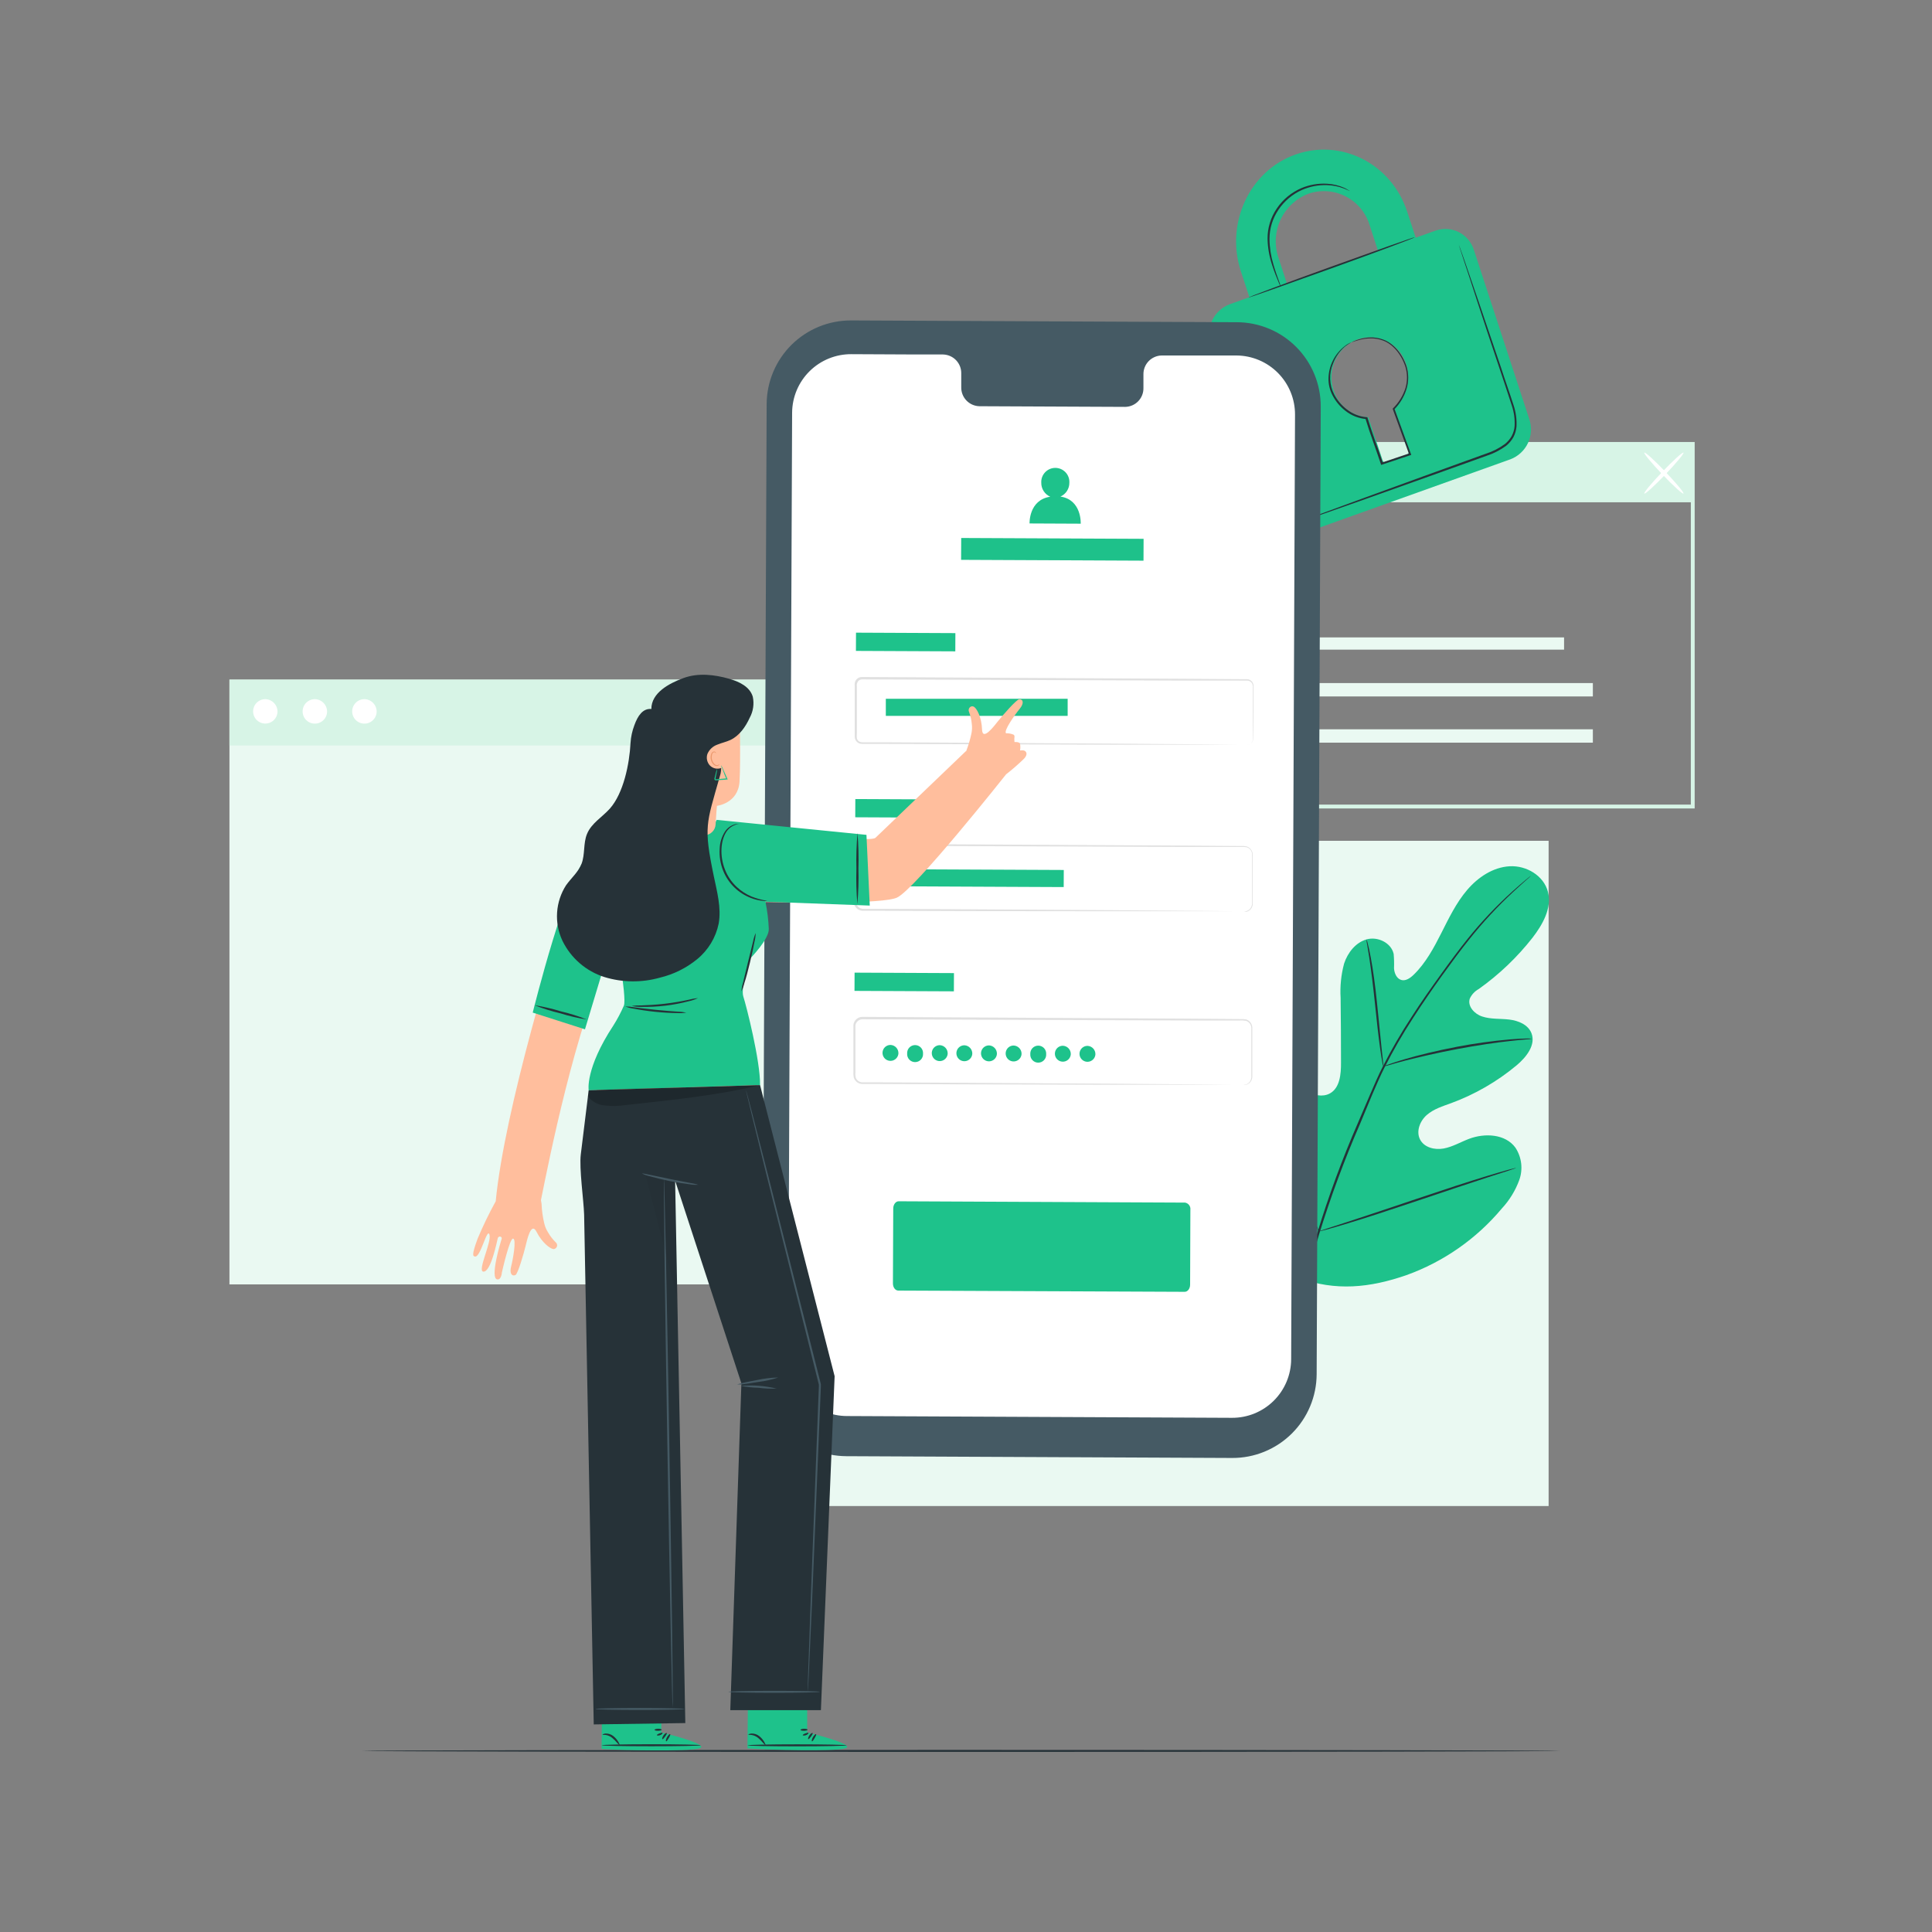 <svg width="379" height="379" viewBox="0 0 379 379" fill="none" xmlns="http://www.w3.org/2000/svg">
<rect x="0" y="0" width="379" height="379" fill="#808080" stroke="none"/>
<path d="M332.444 158.596H208.238V86.707H332.444V158.596ZM208.996 157.838H331.686V87.466H208.996V157.838Z" fill="#D7F4E6"/>
<path d="M306.823 125.04H224.861V127.442H306.823V125.04Z" fill="#EAF9F2"/>
<path d="M312.47 133.999H224.861V136.622H312.47V133.999Z" fill="#EAF9F2"/>
<path d="M312.47 143.065H224.861V145.688H312.47V143.065Z" fill="#EAF9F2"/>
<path d="M253.505 112.025H224.861V118.263H253.505V112.025Z" fill="#EAF9F2"/>
<path d="M332.065 87.086H208.617V98.532H332.065V87.086Z" fill="#D7F4E6"/>
<path d="M322.567 96.819C322.408 96.668 324 94.75 326.122 92.537C328.244 90.323 330.086 88.648 330.245 88.792C330.405 88.936 328.813 90.861 326.69 93.082C324.568 95.303 322.726 96.971 322.567 96.819Z" fill="white"/>
<path d="M330.245 96.819C330.086 96.971 328.244 95.303 326.122 93.082C324 90.861 322.408 88.944 322.567 88.792C322.726 88.64 324.568 90.308 326.69 92.537C328.813 94.765 330.405 96.668 330.245 96.819Z" fill="white"/>
<path d="M303.791 164.941H158.028V295.438H303.791V164.941Z" fill="#EAF9F2"/>
<path d="M159.195 133.324H45.01V251.959H159.195V133.324Z" fill="#EAF9F2"/>
<path d="M159.195 133.324H45.01V146.248H159.195V133.324Z" fill="#D7F4E6"/>
<path d="M54.44 139.654C54.419 140.122 54.261 140.575 53.985 140.954C53.71 141.334 53.329 141.624 52.89 141.79C52.451 141.955 51.973 141.987 51.515 141.883C51.058 141.779 50.641 141.543 50.317 141.204C49.992 140.865 49.774 140.439 49.69 139.977C49.606 139.516 49.659 139.04 49.843 138.608C50.027 138.177 50.334 137.809 50.725 137.55C51.117 137.291 51.575 137.153 52.044 137.152C52.693 137.168 53.309 137.44 53.758 137.909C54.207 138.378 54.452 139.005 54.44 139.654Z" fill="white"/>
<path d="M64.165 139.654C64.145 140.125 63.988 140.579 63.712 140.962C63.436 141.344 63.054 141.636 62.614 141.803C62.173 141.97 61.693 142.003 61.233 141.899C60.773 141.794 60.354 141.557 60.029 141.217C59.703 140.877 59.484 140.448 59.4 139.984C59.316 139.521 59.37 139.042 59.555 138.609C59.741 138.176 60.05 137.807 60.443 137.548C60.837 137.289 61.298 137.151 61.77 137.152C62.418 137.168 63.034 137.44 63.483 137.909C63.932 138.378 64.177 139.005 64.165 139.654Z" fill="white"/>
<path d="M73.89 139.654C73.871 140.125 73.713 140.579 73.437 140.962C73.162 141.344 72.779 141.636 72.338 141.803C71.898 141.97 71.418 142.003 70.958 141.899C70.498 141.794 70.079 141.557 69.754 141.217C69.428 140.877 69.209 140.448 69.125 139.984C69.041 139.521 69.095 139.042 69.28 138.609C69.466 138.176 69.775 137.807 70.168 137.548C70.562 137.289 71.023 137.151 71.495 137.152C72.143 137.168 72.759 137.44 73.208 137.909C73.657 138.378 73.902 139.005 73.89 139.654Z" fill="white"/>
<path d="M306.111 343.472C306.111 343.579 253.475 343.67 188.568 343.67C123.66 343.67 71.002 343.579 71.002 343.472C71.002 343.366 123.63 343.275 188.568 343.275C253.506 343.275 306.111 343.374 306.111 343.472Z" fill="#263238"/>
<path d="M254.825 250.678C243.113 242.499 240.46 227.317 240.923 213.665C240.999 211.391 240.748 208.981 241.832 206.987C242.916 204.994 245.448 203.622 247.487 204.577C249.177 205.373 249.913 207.343 250.86 208.973C252.124 211.144 253.977 212.912 256.204 214.074C257.652 214.832 259.448 215.287 260.881 214.499C262.852 213.415 263.079 210.709 263.064 208.435C263.064 204.205 263.039 199.981 262.988 195.761C262.852 193.495 263.082 191.223 263.67 189.03C264.375 186.877 265.944 184.884 268.09 184.277C270.235 183.671 272.91 184.922 273.396 187.135C273.479 188.073 273.502 189.014 273.464 189.955C273.524 190.902 273.964 191.941 274.851 192.229C275.738 192.517 276.663 191.857 277.345 191.19C279.679 188.916 281.271 185.953 282.749 183.027C284.227 180.101 285.675 177.092 287.798 174.598C289.92 172.104 292.853 170.126 296.136 169.936C299.418 169.747 302.836 171.763 303.655 174.947C304.474 178.13 302.616 181.382 300.623 183.967C297.615 187.803 294.069 191.186 290.094 194.01C289.318 194.434 288.699 195.095 288.328 195.898C287.835 197.414 289.268 198.93 290.761 199.407C292.452 199.968 294.286 199.794 296.067 200.006C297.849 200.218 299.744 200.991 300.418 202.659C301.343 204.978 299.403 207.404 297.5 208.996C293.68 212.179 289.342 214.684 284.675 216.402C283.007 217.008 281.256 217.546 279.907 218.713C278.557 219.881 277.754 221.92 278.565 223.519C279.376 225.119 281.461 225.626 283.212 225.3C284.963 224.975 286.517 224.035 288.184 223.405C291.299 222.231 295.317 222.443 297.28 225.134C297.888 226.061 298.273 227.116 298.405 228.217C298.536 229.318 298.411 230.434 298.038 231.478C297.279 233.556 296.112 235.461 294.604 237.08C289.64 243.011 283.189 247.518 275.912 250.14C268.688 252.642 261.995 253.324 254.817 250.693" fill="#1EC28B"/>
<path d="M300.32 171.808C300.32 171.808 300.252 171.884 300.1 172.021L299.425 172.619C298.834 173.15 297.962 173.923 296.863 174.946C293.747 177.84 290.853 180.964 288.207 184.293C286.517 186.392 284.766 188.772 282.901 191.357C281.036 193.942 279.111 196.731 277.201 199.695C275.164 202.821 273.299 206.054 271.614 209.382C270.735 211.118 269.962 212.93 269.166 214.779L266.816 220.426C263.719 227.54 261.021 234.82 258.736 242.234C256.895 248.3 255.626 254.525 254.946 260.828C254.505 265.081 254.434 269.365 254.734 273.63C254.855 275.146 254.969 276.306 255.075 277.095C255.12 277.474 255.151 277.777 255.181 277.997V278.307C255.148 278.209 255.125 278.107 255.113 278.004C255.075 277.784 255.029 277.489 254.969 277.11C254.832 276.352 254.688 275.154 254.552 273.638C254.186 269.365 254.211 265.066 254.627 260.798C255.266 254.468 256.507 248.214 258.334 242.12C260.6 234.686 263.29 227.387 266.392 220.26L268.802 214.635C269.598 212.793 270.379 210.967 271.266 209.223C272.962 205.885 274.843 202.644 276.898 199.513C278.838 196.481 280.794 193.737 282.636 191.175C284.478 188.613 286.259 186.218 287.942 184.126C290.615 180.806 293.548 177.704 296.712 174.848C297.833 173.84 298.728 173.082 299.334 172.574L300.039 172.005C300.126 171.93 300.22 171.864 300.32 171.808Z" fill="#263238"/>
<path d="M271.364 209.208C271.257 208.896 271.184 208.573 271.144 208.246C271.023 207.616 270.887 206.73 270.727 205.577C270.402 203.303 270.068 200.188 269.712 196.739C269.356 193.29 268.954 190.167 268.62 187.916C268.446 186.794 268.294 185.892 268.188 185.263C268.105 184.941 268.062 184.61 268.059 184.278C268.19 184.581 268.284 184.899 268.34 185.225C268.507 185.847 268.696 186.741 268.908 187.871C269.34 190.145 269.765 193.237 270.121 196.694C270.477 200.15 270.781 203.182 271.016 205.539C271.129 206.601 271.228 207.503 271.304 208.223C271.362 208.548 271.383 208.878 271.364 209.208Z" fill="#263238"/>
<path d="M300.532 203.766C300.163 203.846 299.787 203.892 299.41 203.902C298.652 203.97 297.576 204.061 296.242 204.213C293.573 204.501 289.905 205.032 285.88 205.79C281.855 206.548 278.239 207.404 275.639 208.064C274.343 208.397 273.297 208.7 272.607 208.905C272.239 209.036 271.858 209.127 271.47 209.178C271.821 209.002 272.186 208.857 272.562 208.746C273.274 208.496 274.305 208.147 275.594 207.775C278.178 207.017 281.794 206.115 285.834 205.342C289.257 204.688 292.71 204.207 296.181 203.902C297.523 203.788 298.607 203.743 299.365 203.728C299.754 203.701 300.145 203.714 300.532 203.766Z" fill="#263238"/>
<path d="M258.705 241.59C258.625 241.48 258.558 241.36 258.508 241.234L258.008 240.18C257.576 239.263 256.992 237.906 256.295 236.246C254.885 232.911 253.089 228.241 251.178 223.057C249.268 217.872 247.51 213.203 246.176 209.83C245.524 208.192 244.986 206.851 244.584 205.85L244.159 204.766C244.101 204.641 244.06 204.509 244.038 204.372C244.119 204.482 244.185 204.602 244.235 204.728L244.735 205.782C245.16 206.699 245.751 208.056 246.449 209.716C247.858 213.051 249.655 217.72 251.565 222.905C253.475 228.09 255.234 232.759 256.568 236.132C257.22 237.77 257.758 239.111 258.152 240.112C258.326 240.544 258.47 240.87 258.584 241.196C258.643 241.321 258.684 241.453 258.705 241.59Z" fill="#263238"/>
<path d="M297.424 229.105C297.303 229.175 297.173 229.229 297.038 229.265L295.916 229.644L291.77 230.985C288.268 232.122 283.432 233.744 278.126 235.533C272.82 237.322 267.961 238.914 264.436 239.975C262.677 240.513 261.245 240.923 260.252 241.196L259.107 241.491C258.974 241.533 258.837 241.561 258.698 241.575C258.819 241.505 258.949 241.451 259.085 241.415L260.206 241.036L264.353 239.695C267.855 238.558 272.691 236.936 277.997 235.147C283.303 233.358 288.154 231.766 291.679 230.705C293.445 230.167 294.87 229.757 295.87 229.484L297.015 229.189C297.148 229.147 297.285 229.119 297.424 229.105Z" fill="#263238"/>
<path d="M281.627 45.237L277.724 46.632L276.048 41.531C272.971 32.124 263.162 27.129 254.15 30.305C245.137 33.481 240.339 43.797 243.417 53.204L245.092 58.305L241.173 59.708C239.679 60.287 238.465 61.42 237.785 62.872C237.104 64.323 237.009 65.981 237.519 67.5L248.381 100.693C248.607 101.445 248.981 102.144 249.482 102.749C249.983 103.353 250.601 103.851 251.298 104.212C251.995 104.574 252.758 104.791 253.541 104.852C254.324 104.913 255.111 104.816 255.855 104.566L296.31 90.096C297.824 89.517 299.055 88.374 299.743 86.907C300.432 85.439 300.524 83.762 300.001 82.228L289.132 49.035C288.9 48.285 288.52 47.589 288.014 46.989C287.508 46.389 286.886 45.897 286.186 45.543C285.485 45.188 284.721 44.979 283.938 44.926C283.154 44.874 282.369 44.98 281.627 45.237ZM250.792 50.543C249.962 48.097 250.111 45.425 251.208 43.087C252.304 40.748 254.263 38.925 256.674 37.998C257.865 37.591 259.125 37.428 260.38 37.518C261.635 37.609 262.859 37.951 263.979 38.525C265.099 39.098 266.091 39.892 266.898 40.858C267.705 41.823 268.308 42.942 268.673 44.146L270.341 49.247L252.46 55.645L250.792 50.543ZM273.532 79.999L276.306 88.474C276.357 88.644 276.341 88.827 276.26 88.985C276.18 89.143 276.042 89.264 275.874 89.323L271.986 90.71C271.831 90.753 271.665 90.734 271.524 90.658C271.383 90.582 271.277 90.454 271.228 90.3L268.431 81.864C266.888 81.78 265.409 81.227 264.189 80.278C262.97 79.33 262.07 78.032 261.609 76.558C260.949 74.609 261.07 72.481 261.944 70.619C262.819 68.756 264.38 67.305 266.301 66.568C267.249 66.243 268.253 66.114 269.252 66.186C270.252 66.258 271.227 66.531 272.119 66.988C273.011 67.445 273.802 68.077 274.444 68.846C275.087 69.615 275.568 70.505 275.859 71.464C276.347 72.962 276.387 74.569 275.975 76.089C275.563 77.609 274.717 78.976 273.539 80.022L273.532 79.999Z" fill="#1EC28B"/>
<path d="M277.549 46.541C277.549 46.647 270.31 49.369 261.305 52.605C252.3 55.842 244.955 58.442 244.917 58.366C244.879 58.29 252.156 55.546 261.169 52.302C270.182 49.058 277.511 46.443 277.549 46.541Z" fill="#263238"/>
<path d="M286.145 47.936C286.178 48.002 286.206 48.07 286.228 48.141C286.289 48.292 286.357 48.489 286.448 48.732C286.645 49.285 286.918 50.051 287.259 51.006L290.17 59.48C291.383 63.073 292.831 67.333 294.438 72.063C295.196 74.436 296.09 76.907 296.924 79.507C297.37 80.847 297.563 82.258 297.492 83.668C297.428 84.402 297.219 85.115 296.878 85.768C296.514 86.418 296.028 86.992 295.446 87.458C294.275 88.313 292.975 88.976 291.595 89.421L287.691 90.824L280.301 93.469L267.786 97.926L259.335 100.897L257.061 101.655L256.454 101.853C256.389 101.881 256.32 101.899 256.25 101.906C256.25 101.906 256.31 101.906 256.439 101.815L257.03 101.58L259.304 100.723L267.71 97.63L280.202 93.082L287.578 90.414L291.481 89.004C292.822 88.577 294.084 87.934 295.218 87.102C295.76 86.669 296.213 86.137 296.552 85.533C296.873 84.929 297.067 84.266 297.121 83.585C297.191 82.226 297.006 80.866 296.575 79.575C295.756 76.998 294.892 74.504 294.112 72.131C292.535 67.394 291.08 63.119 289.927 59.526C288.775 55.933 287.805 53.045 287.138 51.014C286.82 50.02 286.577 49.247 286.38 48.687L286.198 48.08C286.175 48.034 286.157 47.986 286.145 47.936Z" fill="#263238"/>
<path d="M264.8 37.483C264.8 37.483 264.398 37.286 263.655 36.983C262.596 36.576 261.476 36.351 260.343 36.316C258.662 36.258 256.99 36.574 255.446 37.241C253.569 38.071 251.963 39.413 250.815 41.114C249.658 42.81 249.037 44.814 249.033 46.867C249.049 48.55 249.304 50.221 249.791 51.832C250.185 53.212 250.595 54.311 250.868 55.076C251.029 55.465 251.16 55.866 251.262 56.274C251.046 55.91 250.866 55.527 250.724 55.13C250.413 54.371 249.966 53.295 249.526 51.908C248.986 50.28 248.693 48.581 248.654 46.867C248.634 44.737 249.269 42.652 250.473 40.894C251.662 39.131 253.333 37.747 255.287 36.907C256.879 36.237 258.603 35.941 260.327 36.043C261.486 36.102 262.624 36.372 263.685 36.839C263.969 36.97 264.243 37.122 264.504 37.294C264.612 37.341 264.712 37.405 264.8 37.483Z" fill="#263238"/>
<path d="M265.148 67.144C265.269 67.07 265.396 67.007 265.527 66.954C265.907 66.783 266.3 66.643 266.702 66.537C267.341 66.349 268 66.237 268.666 66.204C269.571 66.155 270.476 66.292 271.326 66.605C273.267 67.288 275.048 69.266 275.927 71.911C276.349 73.331 276.349 74.843 275.927 76.262C275.46 77.803 274.622 79.206 273.486 80.348L273.532 80.143C274.54 82.91 275.639 85.912 276.776 89.042L276.844 89.232L276.655 89.3L274.919 89.876L271.129 91.142L270.94 91.203L270.879 91.013C269.84 87.875 268.703 84.949 267.847 82.076L268.014 82.205C266.532 82.082 265.119 81.526 263.951 80.606C262.894 79.792 262.027 78.757 261.411 77.574C260.856 76.524 260.579 75.35 260.608 74.163C260.643 72.95 260.946 71.759 261.495 70.677C262.044 69.594 262.826 68.647 263.784 67.902C264.178 67.581 264.621 67.326 265.095 67.144C264.667 67.398 264.252 67.673 263.852 67.97C262.8 68.86 261.993 70.006 261.51 71.297C261.095 72.271 260.901 73.325 260.942 74.382C260.983 75.44 261.257 76.475 261.745 77.415C262.351 78.553 263.196 79.546 264.224 80.325C265.338 81.2 266.685 81.727 268.097 81.841H268.226L268.264 81.955C269.098 84.775 270.242 87.723 271.296 90.877L271.046 90.755L274.836 89.489L276.564 88.906L276.443 89.163C275.313 86.033 274.222 83.024 273.221 80.257V80.143L273.312 80.052C274.414 78.958 275.236 77.613 275.707 76.133C276.109 74.775 276.109 73.33 275.707 71.972C274.881 69.425 273.176 67.492 271.326 66.81C270.507 66.494 269.633 66.347 268.757 66.378C268.102 66.393 267.451 66.482 266.816 66.643C265.687 66.924 265.156 67.181 265.148 67.144Z" fill="#263238"/>
<path d="M241.719 286.009L166.002 285.66C161.629 285.636 157.445 283.877 154.368 280.771C151.291 277.664 149.573 273.463 149.591 269.09L150.395 79.279C150.404 77.113 150.839 74.97 151.677 72.972C152.515 70.974 153.738 69.161 155.277 67.636C156.816 66.111 158.64 64.905 160.646 64.085C162.651 63.266 164.798 62.85 166.965 62.861L242.674 63.21C247.046 63.232 251.231 64.988 254.31 68.094C257.388 71.199 259.108 75.399 259.092 79.772L258.288 269.575C258.279 271.742 257.844 273.886 257.006 275.885C256.169 277.884 254.946 279.698 253.407 281.224C251.868 282.75 250.044 283.958 248.039 284.779C246.033 285.6 243.886 286.018 241.719 286.009Z" fill="#455A64"/>
<path d="M242.56 69.736H227.885C227.406 69.745 226.934 69.848 226.495 70.04C226.056 70.231 225.659 70.507 225.327 70.852C224.995 71.197 224.733 71.604 224.559 72.05C224.384 72.496 224.298 72.972 224.307 73.45V76.111C224.316 76.589 224.231 77.065 224.056 77.51C223.881 77.956 223.62 78.362 223.287 78.707C222.955 79.051 222.558 79.326 222.119 79.517C221.68 79.707 221.208 79.81 220.73 79.818L192.123 79.689C191.155 79.663 190.237 79.254 189.57 78.552C188.904 77.85 188.543 76.912 188.568 75.944V73.284C188.592 72.317 188.232 71.38 187.568 70.678C186.903 69.977 185.987 69.567 185.02 69.539H179.858L167.01 69.478C163.954 69.46 161.015 70.654 158.838 72.798C156.66 74.941 155.42 77.861 155.39 80.917L154.632 266.187C154.625 267.703 154.917 269.206 155.49 270.609C156.064 272.012 156.909 273.289 157.976 274.366C159.043 275.443 160.311 276.299 161.709 276.885C163.107 277.472 164.607 277.778 166.123 277.784L241.681 278.133C243.198 278.14 244.701 277.848 246.105 277.274C247.51 276.7 248.787 275.855 249.865 274.787C250.942 273.719 251.799 272.45 252.386 271.051C252.973 269.652 253.279 268.151 253.286 266.634L254.044 81.364C254.062 78.299 252.862 75.353 250.709 73.173C248.556 70.992 245.624 69.756 242.56 69.736Z" fill="white"/>
<path d="M232.395 253.415L176.212 253.172C175.628 253.172 175.159 252.535 175.166 251.762L175.227 237.065C175.227 236.307 175.704 235.655 176.288 235.655L232.471 235.913C232.794 235.968 233.084 236.147 233.279 236.411C233.473 236.675 233.559 237.004 233.517 237.33L233.464 252.012C233.464 252.793 232.979 253.422 232.395 253.415Z" fill="#1EC28B"/>
<path d="M187.418 124.199L167.923 124.11L167.907 127.688L187.402 127.776L187.418 124.199Z" fill="#1EC28B"/>
<path d="M244.569 146.165C244.722 146.15 244.872 146.114 245.016 146.059C245.226 145.977 245.408 145.837 245.542 145.656C245.676 145.475 245.757 145.26 245.774 145.036C245.774 143.831 245.774 142.072 245.774 139.813C245.774 138.684 245.774 137.418 245.774 136.023C245.774 135.682 245.774 135.326 245.774 134.969C245.823 134.624 245.748 134.272 245.562 133.977C245.457 133.835 245.322 133.719 245.165 133.639C245.008 133.559 244.835 133.516 244.66 133.514H243.477H232.524L169.125 133.279C168.963 133.276 168.802 133.313 168.657 133.385C168.512 133.458 168.386 133.565 168.291 133.696C168.108 133.993 168.038 134.345 168.094 134.689C168.094 135.447 168.094 136.205 168.094 136.963C168.094 138.479 168.094 139.995 168.094 141.511C168.094 142.269 168.094 143.027 168.094 143.785C168.063 144.138 168.063 144.493 168.094 144.846C168.134 144.998 168.208 145.138 168.31 145.256C168.413 145.374 168.541 145.468 168.685 145.528C168.835 145.588 168.995 145.616 169.155 145.612H173.013L189.849 145.703L218.349 145.877L237.565 146.029L242.787 146.089H244.144C244.455 146.089 244.607 146.089 244.607 146.089H244.144H242.787H237.565H218.349L189.849 145.998L173.013 145.93H169.155C168.943 145.939 168.731 145.903 168.534 145.824C168.334 145.739 168.157 145.609 168.015 145.445C167.873 145.281 167.77 145.086 167.715 144.877C167.671 144.678 167.656 144.473 167.67 144.27V143.709C167.67 142.951 167.67 142.193 167.67 141.435C167.67 139.919 167.67 138.403 167.67 136.887C167.67 136.129 167.67 135.371 167.67 134.613C167.655 134.411 167.655 134.209 167.67 134.007C167.698 133.784 167.784 133.572 167.92 133.393C168.05 133.21 168.224 133.061 168.424 132.96C168.625 132.858 168.847 132.806 169.072 132.809L232.471 133.158L243.424 133.234H244.607C244.815 133.234 245.02 133.284 245.205 133.381C245.39 133.477 245.548 133.616 245.668 133.787C245.881 134.117 245.968 134.513 245.91 134.901C245.91 135.258 245.91 135.614 245.91 135.955C245.91 137.334 245.91 138.6 245.91 139.745C245.91 142.019 245.857 143.762 245.842 144.975C245.824 145.208 245.739 145.431 245.598 145.618C245.457 145.805 245.265 145.947 245.046 146.029C244.903 146.118 244.737 146.165 244.569 146.165Z" fill="#E0E0E0"/>
<path d="M209.435 137.084H173.779V140.427H209.435V137.084Z" fill="#1EC28B"/>
<path opacity="0.2" d="M209.435 137.084H173.779V140.427H209.435V137.084Z" fill="#1EC28B"/>
<path d="M187.286 156.837L167.79 156.749L167.774 160.326L187.269 160.415L187.286 156.837Z" fill="#1EC28B"/>
<path d="M244.076 178.805C244.229 178.786 244.381 178.758 244.531 178.721C244.742 178.654 244.937 178.542 245.102 178.393C245.267 178.244 245.398 178.061 245.486 177.857C245.605 177.551 245.652 177.222 245.622 176.895C245.622 176.531 245.622 176.137 245.622 175.697C245.622 174.818 245.622 173.817 245.622 172.665V167.852C245.658 167.503 245.581 167.152 245.402 166.851C245.215 166.542 244.921 166.313 244.576 166.207C244.199 166.139 243.814 166.119 243.432 166.146H232.524L169.345 165.911C169.005 165.912 168.677 166.036 168.422 166.261C168.167 166.485 168.002 166.795 167.957 167.132C167.957 167.852 167.957 168.648 167.957 169.406C167.957 170.922 167.957 172.438 167.957 173.954C167.957 174.712 167.957 175.47 167.957 176.228C167.929 176.582 167.945 176.938 168.003 177.289C168.098 177.596 168.292 177.863 168.556 178.047C168.836 178.224 169.165 178.309 169.496 178.289H170.55H172.74L189.515 178.373L217.917 178.547L237.064 178.699L242.272 178.759H243.629H244.083H243.629H242.272H237.064H217.917L189.5 178.729L172.725 178.668H169.428C169.018 178.693 168.611 178.584 168.268 178.358C167.923 178.119 167.672 177.768 167.556 177.365C167.488 176.979 167.467 176.587 167.495 176.197C167.495 175.439 167.495 174.681 167.495 173.923C167.495 172.407 167.495 170.891 167.495 169.375C167.495 168.617 167.495 167.859 167.495 167.101C167.55 166.668 167.762 166.269 168.09 165.981C168.418 165.692 168.839 165.532 169.276 165.532L232.456 165.881L243.363 165.964C243.77 165.939 244.177 165.967 244.576 166.048C244.97 166.176 245.302 166.446 245.508 166.806C245.705 167.14 245.789 167.527 245.751 167.912C245.751 168.269 245.751 168.617 245.751 168.966C245.751 170.338 245.751 171.596 245.751 172.756C245.751 173.916 245.751 174.894 245.751 175.788C245.751 176.22 245.751 176.622 245.751 176.993C245.779 177.332 245.724 177.673 245.592 177.986C245.493 178.195 245.351 178.381 245.175 178.53C244.998 178.679 244.791 178.788 244.569 178.85C244.403 178.864 244.236 178.849 244.076 178.805Z" fill="#E0E0E0"/>
<path d="M187.139 190.893L167.643 190.804L167.627 194.382L187.122 194.471L187.139 190.893Z" fill="#1EC28B"/>
<path d="M243.924 212.846C244.078 212.828 244.23 212.801 244.379 212.763C244.59 212.696 244.784 212.585 244.949 212.437C245.113 212.29 245.245 212.109 245.334 211.907C245.453 211.6 245.5 211.271 245.471 210.944C245.471 210.572 245.471 210.186 245.471 209.739C245.471 208.867 245.471 207.859 245.471 206.707V201.893C245.507 201.545 245.43 201.194 245.251 200.893C245.059 200.59 244.767 200.364 244.425 200.256C244.047 200.186 243.663 200.163 243.28 200.188H232.372L169.193 199.953C168.853 199.954 168.525 200.078 168.27 200.302C168.015 200.527 167.85 200.836 167.806 201.173C167.806 201.931 167.806 202.689 167.806 203.447C167.806 204.963 167.806 206.479 167.806 207.995C167.806 208.753 167.806 209.511 167.806 210.269C167.778 210.621 167.793 210.975 167.852 211.323C167.942 211.632 168.138 211.9 168.405 212.081C168.683 212.263 169.013 212.348 169.345 212.323H172.642L189.417 212.414L217.819 212.589L236.966 212.74L242.173 212.801H243.53C243.833 212.801 243.985 212.801 243.985 212.801C243.985 212.801 243.833 212.801 243.53 212.801H242.173H236.966H217.819L189.417 212.718L172.642 212.649H169.345C168.934 212.677 168.527 212.568 168.185 212.339C167.84 212.1 167.588 211.749 167.473 211.346C167.405 210.96 167.384 210.568 167.412 210.178C167.412 209.42 167.412 208.662 167.412 207.904C167.412 206.388 167.412 204.872 167.412 203.356C167.412 202.598 167.412 201.84 167.412 201.044C167.465 200.612 167.675 200.213 168.002 199.924C168.329 199.635 168.749 199.476 169.186 199.475L232.365 199.824L243.273 199.907C243.679 199.882 244.086 199.911 244.485 199.991C244.879 200.119 245.211 200.39 245.418 200.749C245.614 201.083 245.699 201.47 245.66 201.855C245.66 202.212 245.66 202.568 245.66 202.909C245.66 204.281 245.66 205.539 245.66 206.699C245.66 207.859 245.66 208.837 245.66 209.731C245.66 210.163 245.66 210.565 245.66 210.936C245.689 211.275 245.635 211.616 245.501 211.929C245.403 212.138 245.26 212.324 245.084 212.473C244.907 212.622 244.7 212.731 244.478 212.793C244.3 212.854 244.11 212.872 243.924 212.846Z" fill="#E0E0E0"/>
<path d="M208.674 170.669L173.018 170.507L173.003 173.85L208.659 174.012L208.674 170.669Z" fill="#1EC28B"/>
<path opacity="0.2" d="M208.674 170.669L173.018 170.507L173.003 173.85L208.659 174.012L208.674 170.669Z" fill="#1EC28B"/>
<path d="M176.243 206.661C176.22 206.966 176.109 207.258 175.922 207.5C175.736 207.742 175.482 207.924 175.193 208.024C174.904 208.123 174.592 208.135 174.296 208.059C174 207.983 173.733 207.822 173.527 207.595C173.322 207.368 173.188 207.086 173.142 206.784C173.095 206.482 173.139 206.173 173.266 205.895C173.394 205.617 173.601 205.383 173.86 205.221C174.12 205.06 174.421 204.978 174.727 204.986C175.149 205.01 175.545 205.199 175.829 205.512C176.112 205.826 176.261 206.239 176.243 206.661Z" fill="#1EC28B"/>
<path d="M181.071 206.684C181.086 206.898 181.057 207.112 180.985 207.314C180.913 207.516 180.801 207.701 180.655 207.858C180.509 208.014 180.332 208.139 180.136 208.225C179.939 208.31 179.727 208.354 179.513 208.354C179.299 208.354 179.087 208.31 178.891 208.225C178.694 208.139 178.517 208.014 178.371 207.858C178.225 207.701 178.113 207.516 178.041 207.314C177.97 207.112 177.941 206.898 177.955 206.684C177.941 206.47 177.97 206.256 178.041 206.054C178.113 205.852 178.225 205.667 178.371 205.51C178.517 205.354 178.694 205.229 178.891 205.143C179.087 205.058 179.299 205.014 179.513 205.014C179.727 205.014 179.939 205.058 180.136 205.143C180.332 205.229 180.509 205.354 180.655 205.51C180.801 205.667 180.913 205.852 180.985 206.054C181.057 206.256 181.086 206.47 181.071 206.684Z" fill="#1EC28B"/>
<path d="M185.907 206.707C185.884 207.012 185.773 207.303 185.587 207.545C185.4 207.788 185.146 207.97 184.857 208.069C184.568 208.169 184.256 208.181 183.96 208.105C183.664 208.028 183.397 207.867 183.192 207.64C182.987 207.414 182.853 207.132 182.806 206.829C182.76 206.527 182.803 206.218 182.931 205.94C183.058 205.663 183.265 205.428 183.524 205.267C183.784 205.105 184.085 205.023 184.391 205.032C184.812 205.057 185.207 205.247 185.491 205.56C185.774 205.873 185.923 206.285 185.907 206.707Z" fill="#1EC28B"/>
<path d="M190.735 206.729C190.713 207.034 190.602 207.326 190.415 207.568C190.229 207.81 189.975 207.992 189.686 208.092C189.397 208.191 189.085 208.204 188.789 208.127C188.493 208.051 188.226 207.89 188.02 207.663C187.815 207.436 187.681 207.154 187.635 206.852C187.588 206.55 187.632 206.241 187.759 205.963C187.887 205.685 188.093 205.451 188.353 205.29C188.613 205.128 188.914 205.046 189.219 205.054C189.641 205.08 190.036 205.269 190.319 205.583C190.603 205.896 190.752 206.307 190.735 206.729Z" fill="#1EC28B"/>
<path d="M195.564 206.745C195.543 207.05 195.433 207.342 195.247 207.586C195.061 207.829 194.808 208.012 194.519 208.113C194.23 208.213 193.918 208.227 193.621 208.151C193.324 208.076 193.057 207.915 192.851 207.688C192.645 207.462 192.51 207.18 192.463 206.877C192.416 206.575 192.459 206.265 192.587 205.987C192.714 205.709 192.921 205.474 193.181 205.313C193.44 205.151 193.742 205.069 194.048 205.077C194.468 205.102 194.862 205.291 195.145 205.603C195.428 205.914 195.578 206.324 195.564 206.745Z" fill="#1EC28B"/>
<path d="M200.4 206.767C200.379 207.071 200.27 207.362 200.086 207.605C199.902 207.848 199.651 208.031 199.364 208.133C199.077 208.235 198.767 208.25 198.471 208.178C198.175 208.106 197.907 207.949 197.7 207.726C197.492 207.503 197.354 207.225 197.303 206.924C197.252 206.624 197.289 206.316 197.411 206.037C197.533 205.758 197.734 205.52 197.988 205.354C198.243 205.187 198.541 205.099 198.846 205.1C199.273 205.116 199.676 205.3 199.967 205.613C200.259 205.925 200.414 206.34 200.4 206.767Z" fill="#1EC28B"/>
<path d="M205.228 206.79C205.243 207.004 205.214 207.218 205.142 207.42C205.071 207.622 204.959 207.807 204.813 207.964C204.666 208.12 204.49 208.245 204.293 208.331C204.097 208.416 203.885 208.46 203.671 208.46C203.456 208.46 203.244 208.416 203.048 208.331C202.852 208.245 202.675 208.12 202.529 207.964C202.383 207.807 202.27 207.622 202.199 207.42C202.127 207.218 202.098 207.004 202.113 206.79C202.098 206.576 202.127 206.362 202.199 206.16C202.27 205.958 202.383 205.773 202.529 205.616C202.675 205.46 202.852 205.335 203.048 205.249C203.244 205.164 203.456 205.12 203.671 205.12C203.885 205.12 204.097 205.164 204.293 205.249C204.49 205.335 204.666 205.46 204.813 205.616C204.959 205.773 205.071 205.958 205.142 206.16C205.214 206.362 205.243 206.576 205.228 206.79Z" fill="#1EC28B"/>
<path d="M210.057 206.813C210.036 207.117 209.927 207.408 209.743 207.65C209.559 207.893 209.308 208.076 209.021 208.178C208.734 208.28 208.424 208.296 208.128 208.224C207.832 208.151 207.564 207.994 207.357 207.771C207.149 207.548 207.011 207.27 206.96 206.97C206.909 206.67 206.946 206.361 207.068 206.082C207.19 205.803 207.39 205.566 207.645 205.399C207.9 205.233 208.198 205.144 208.503 205.145C208.93 205.161 209.333 205.345 209.624 205.658C209.916 205.971 210.071 206.386 210.057 206.813Z" fill="#1EC28B"/>
<path d="M214.885 206.836C214.865 207.141 214.754 207.433 214.569 207.677C214.383 207.92 214.13 208.103 213.841 208.204C213.551 208.304 213.239 208.318 212.943 208.242C212.646 208.167 212.378 208.006 212.172 207.779C211.966 207.553 211.832 207.271 211.785 206.968C211.738 206.666 211.781 206.356 211.908 206.078C212.036 205.8 212.242 205.565 212.502 205.404C212.762 205.242 213.063 205.16 213.369 205.168C213.79 205.193 214.183 205.382 214.467 205.694C214.75 206.005 214.9 206.415 214.885 206.836Z" fill="#1EC28B"/>
<path d="M208.025 97.411C208.552 97.179 208.999 96.797 209.31 96.314C209.621 95.83 209.784 95.265 209.776 94.69C209.796 94.316 209.739 93.942 209.61 93.59C209.48 93.239 209.28 92.918 209.023 92.646C208.765 92.374 208.454 92.158 208.11 92.01C207.766 91.862 207.396 91.786 207.021 91.786C206.647 91.786 206.276 91.862 205.932 92.01C205.588 92.158 205.277 92.374 205.02 92.646C204.762 92.918 204.562 93.239 204.432 93.59C204.303 93.942 204.246 94.316 204.266 94.69C204.254 95.271 204.415 95.842 204.728 96.332C205.041 96.822 205.492 97.208 206.024 97.441C201.78 98.078 201.969 102.686 201.969 102.686L212.005 102.732C212.005 102.732 212.24 98.04 208.025 97.411Z" fill="#1EC28B"/>
<path d="M224.333 105.704L188.564 105.542L188.544 109.817L224.314 109.979L224.333 105.704Z" fill="#1EC28B"/>
<path opacity="0.2" d="M224.333 105.704L188.564 105.542L188.544 109.817L224.314 109.979L224.333 105.704Z" fill="#1EC28B"/>
<path d="M129.732 339.842V333.361L118.111 333.277L118.013 343.078L118.733 343.131C121.939 343.336 135.045 343.639 137.198 342.972C139.593 342.229 129.732 339.842 129.732 339.842Z" fill="#1EC28B"/>
<path d="M137.471 342.366C137.471 342.472 133.12 342.563 127.761 342.563C122.402 342.563 118.051 342.472 118.051 342.366C118.051 342.26 122.402 342.169 127.761 342.169C133.12 342.169 137.471 342.26 137.471 342.366Z" fill="#263238"/>
<path d="M129.936 341.168C129.838 341.115 129.936 340.774 130.171 340.41C130.406 340.046 130.725 339.895 130.801 339.971C130.876 340.046 130.717 340.335 130.49 340.645C130.262 340.956 130.035 341.221 129.936 341.168Z" fill="#263238"/>
<path d="M130.679 341.593C130.573 341.593 130.626 341.168 130.854 340.766C131.081 340.365 131.384 340.122 131.468 340.183C131.551 340.243 131.414 340.585 131.202 340.941C130.99 341.297 130.778 341.631 130.679 341.593Z" fill="#263238"/>
<path d="M121.553 342.336C121.507 342.336 121.333 342.199 121.083 341.911C120.778 341.541 120.437 341.201 120.067 340.895C119.703 340.604 119.269 340.414 118.809 340.342C118.453 340.297 118.225 340.342 118.203 340.297C118.18 340.251 118.4 340.092 118.817 340.062C119.367 340.05 119.903 340.232 120.333 340.577C120.735 340.905 121.074 341.303 121.333 341.752C121.507 342.085 121.598 342.305 121.553 342.336Z" fill="#263238"/>
<path d="M129.974 339.948C130.027 340.039 129.83 340.266 129.497 340.387C129.163 340.509 128.868 340.463 128.853 340.387C128.837 340.312 129.072 340.152 129.36 340.046C129.648 339.94 129.914 339.857 129.974 339.948Z" fill="#263238"/>
<path d="M129.792 339.319C129.792 339.432 129.489 339.523 129.095 339.531C128.701 339.538 128.39 339.447 128.398 339.341C128.405 339.235 128.716 339.137 129.095 339.129C129.474 339.122 129.777 339.212 129.792 339.319Z" fill="#263238"/>
<path d="M158.346 339.842V333.361L146.726 333.277L146.627 342.98L147.348 343.033C150.554 343.237 163.667 343.639 165.812 342.972C168.208 342.229 158.346 339.842 158.346 339.842Z" fill="#1EC28B"/>
<path d="M166.085 342.381C166.085 342.487 161.742 342.578 156.375 342.578C151.009 342.578 146.673 342.487 146.673 342.381C146.673 342.275 151.016 342.184 156.375 342.184C161.735 342.184 166.085 342.275 166.085 342.381Z" fill="#263238"/>
<path d="M158.551 341.168C158.46 341.115 158.551 340.774 158.786 340.41C159.021 340.046 159.339 339.895 159.415 339.971C159.491 340.046 159.332 340.335 159.104 340.645C158.877 340.956 158.649 341.221 158.551 341.168Z" fill="#263238"/>
<path d="M159.294 341.593C159.195 341.593 159.241 341.168 159.476 340.766C159.711 340.365 160.006 340.122 160.09 340.183C160.173 340.243 160.029 340.585 159.817 340.941C159.605 341.297 159.4 341.631 159.294 341.593Z" fill="#263238"/>
<path d="M150.167 342.336C150.122 342.336 149.955 342.199 149.697 341.911C149.392 341.541 149.052 341.201 148.682 340.895C148.318 340.604 147.884 340.414 147.423 340.342C147.075 340.297 146.84 340.342 146.817 340.297C146.794 340.251 147.014 340.092 147.431 340.062C147.981 340.05 148.518 340.232 148.947 340.577C149.351 340.903 149.691 341.301 149.948 341.752C150.122 342.085 150.213 342.305 150.167 342.336Z" fill="#263238"/>
<path d="M158.589 339.948C158.642 340.039 158.445 340.266 158.111 340.387C157.778 340.509 157.482 340.463 157.467 340.387C157.452 340.312 157.687 340.152 157.975 340.046C158.263 339.94 158.528 339.857 158.589 339.948Z" fill="#263238"/>
<path d="M158.422 339.319C158.422 339.432 158.119 339.523 157.725 339.531C157.33 339.538 157.027 339.447 157.035 339.341C157.042 339.235 157.346 339.137 157.725 339.129C158.104 339.122 158.422 339.212 158.422 339.319Z" fill="#263238"/>
<path d="M201.158 147.386C200.855 147.075 200.104 147.226 200.104 147.226C200.18 146.79 200.18 146.344 200.104 145.907C199.968 145.483 199.013 145.566 199.013 145.566C198.969 145.209 198.969 144.847 199.013 144.49C199.021 144.411 199.004 144.331 198.964 144.262C198.925 144.193 198.865 144.137 198.793 144.103C198.341 143.919 197.856 143.831 197.368 143.846C196.784 143.429 199.149 140.116 200.029 139.055C200.908 137.994 200.749 137.168 199.968 137.168C199.43 137.168 196.671 140.351 195.822 141.42C194.973 142.489 192.722 145.46 192.646 143.088C192.57 140.715 191.615 138.926 191.016 138.623C190.417 138.32 189.78 139.032 190.106 139.692C190.393 140.441 190.571 141.227 190.637 142.026C190.719 142.663 190.691 143.309 190.554 143.937C190.302 145.104 189.96 146.249 189.53 147.363H189.47C189.47 147.363 172.93 163.228 171.732 164.357C170.664 165.373 149.167 163.152 144.854 162.697C143.388 162.483 141.908 162.381 140.427 162.394C138.555 162.477 138.221 162.743 136.357 162.765C131.648 162.818 126.949 163.231 122.303 164.001C120.2 164.359 118.235 165.287 116.622 166.685C115.01 168.084 113.813 169.898 113.162 171.93C108.818 185.498 98.98 217.614 97.244 235.655C95.932 238.033 94.748 240.48 93.696 242.985C92.476 246.305 92.772 246.418 93.181 246.494C94.288 246.699 95.546 240.741 96.016 242.181C96.486 243.621 93.628 249.284 94.788 249.45C96.304 249.662 97.509 243.386 97.653 242.886C97.797 242.386 98.548 242.545 98.411 243.015C98.191 243.682 96.061 250.754 97.547 250.981C98.366 251.103 98.457 249.609 98.457 249.609C98.457 249.609 99.973 242.84 100.662 242.977C101.352 243.113 100.617 247.108 100.268 248.442C99.92 249.776 100.405 250.451 101.117 250.125C101.602 249.897 102.762 245.842 103.08 244.523C103.399 243.204 104.195 239.551 105.263 241.666C106.332 243.78 107.954 245.008 108.621 245.039C108.772 245.021 108.913 244.959 109.028 244.861C109.143 244.762 109.226 244.632 109.266 244.486C109.306 244.34 109.301 244.185 109.252 244.042C109.204 243.899 109.113 243.773 108.993 243.682C108.419 243.122 107.927 242.484 107.53 241.787C107.176 241.244 106.92 240.644 106.772 240.013C106.466 238.756 106.289 237.471 106.241 236.178L106.12 235.42C107.818 227.013 112.707 202.341 119.764 186.582L122.66 192.54L123.918 196.951L116.201 216L149.114 215.568L144.202 196.663L150.167 176.955C156.618 177.099 173.18 177.342 175.939 176.091C179.411 174.575 197.368 151.896 197.368 151.896C198.539 150.986 199.66 150.014 200.726 148.985C200.726 148.985 201.818 148.068 201.158 147.386Z" fill="#FFBE9D"/>
<path d="M114.754 201.923C115.709 198.664 120.613 182.549 120.613 182.549C120.613 182.549 123.023 195.685 122.387 197.269C121.801 198.626 121.109 199.933 120.317 201.181C114.754 209.647 115.481 213.885 115.481 213.885L149.099 212.861C149.174 208.162 146.392 197.231 145.816 195.488C145.24 193.745 147.158 188.037 147.158 188.037C147.158 188.037 150.948 184.179 150.812 182.193C150.74 180.409 150.519 178.634 150.152 176.887L170.618 177.645L169.974 163.773L140.579 160.832C139.555 163.72 130.3 162.303 130.3 162.303C120.31 162.636 119.688 164.471 115.534 167.7C111.38 170.929 104.505 198.641 104.505 198.641L114.754 201.923Z" fill="#1EC28B"/>
<path d="M134.629 198.641C134.046 198.746 133.453 198.776 132.862 198.732C131.763 198.732 130.255 198.657 128.595 198.49C126.935 198.323 125.434 198.088 124.365 197.876C123.776 197.8 123.198 197.652 122.645 197.436C123.237 197.437 123.828 197.492 124.411 197.603C125.487 197.739 126.98 197.929 128.633 198.096C130.285 198.262 131.786 198.376 132.87 198.452C133.461 198.459 134.05 198.523 134.629 198.641Z" fill="#263238"/>
<path d="M136.933 195.784C136.35 196.069 135.734 196.281 135.098 196.413C132.074 197.207 128.954 197.577 125.828 197.512C125.181 197.533 124.534 197.472 123.903 197.33C124.541 197.249 125.185 197.216 125.828 197.231C127.018 197.194 128.655 197.11 130.459 196.898C132.263 196.686 133.87 196.383 135.007 196.14C135.639 195.971 136.283 195.852 136.933 195.784Z" fill="#263238"/>
<path d="M148.242 183.034C148.227 183.612 148.148 184.187 148.007 184.747C147.81 185.801 147.507 187.241 147.12 188.818C146.734 190.394 146.362 191.85 146.029 192.835C145.895 193.399 145.696 193.946 145.438 194.465C145.48 193.889 145.587 193.319 145.756 192.767C146.044 191.584 146.37 190.22 146.734 188.727C147.098 187.233 147.446 185.869 147.734 184.687C147.837 184.117 148.007 183.563 148.242 183.034Z" fill="#263238"/>
<path d="M115.11 199.991C113.356 199.72 111.626 199.317 109.933 198.785C108.203 198.381 106.505 197.849 104.854 197.194C106.607 197.469 108.337 197.872 110.031 198.399C111.762 198.802 113.459 199.334 115.11 199.991Z" fill="#263238"/>
<path d="M150.516 176.72C150.23 176.769 149.938 176.769 149.652 176.72C148.86 176.639 148.083 176.453 147.34 176.167C146.1 175.701 144.971 174.981 144.026 174.052C143.081 173.124 142.341 172.009 141.852 170.777C141.312 169.423 141.082 167.965 141.178 166.51C141.211 165.31 141.57 164.141 142.216 163.129C142.67 162.447 143.349 161.946 144.134 161.712C144.344 161.654 144.56 161.626 144.778 161.628C144.93 161.628 145.005 161.628 145.005 161.628C145.005 161.628 144.687 161.628 144.179 161.833C143.459 162.099 142.848 162.598 142.443 163.25C141.413 164.873 141.125 167.836 142.224 170.603C142.735 171.908 143.536 173.079 144.566 174.029C145.41 174.807 146.382 175.432 147.439 175.879C148.431 176.271 149.463 176.553 150.516 176.72Z" fill="#263238"/>
<path d="M168.185 177.372C167.995 175.048 167.935 172.714 168.003 170.383C167.944 168.054 168.015 165.723 168.215 163.402C168.405 165.724 168.466 168.055 168.397 170.383C168.461 172.715 168.39 175.048 168.185 177.372Z" fill="#263238"/>
<path d="M140.382 161.681C140.465 159.991 140.639 158.081 140.639 158.081C140.639 158.081 144.823 157.619 145.074 153.298C145.324 148.977 145.074 139.01 145.074 139.01L137.494 135.129L129.08 141.746L130.376 163.349L138.092 163.842C138.682 163.858 139.255 163.64 139.684 163.235C140.113 162.83 140.364 162.271 140.382 161.681Z" fill="#FFBE9D"/>
<path d="M141.132 149.879C141.132 149.879 141.132 149.963 141.064 150.061C141.007 150.133 140.935 150.189 140.851 150.226C140.768 150.263 140.677 150.28 140.586 150.273C140.101 150.273 139.631 149.713 139.464 149.061C139.385 148.745 139.385 148.414 139.464 148.098C139.48 147.96 139.53 147.828 139.609 147.714C139.689 147.601 139.795 147.508 139.919 147.446C140.021 147.404 140.136 147.404 140.238 147.446C140.313 147.484 140.374 147.545 140.412 147.62C140.465 147.749 140.412 147.833 140.412 147.825C140.412 147.818 140.412 147.749 140.336 147.674C140.297 147.619 140.238 147.581 140.173 147.567C140.107 147.554 140.038 147.564 139.98 147.598C139.887 147.654 139.81 147.733 139.755 147.827C139.701 147.921 139.671 148.027 139.669 148.136C139.605 148.418 139.605 148.711 139.669 148.992C139.821 149.584 140.23 150.061 140.594 150.107C140.665 150.116 140.737 150.111 140.807 150.092C140.876 150.072 140.94 150.039 140.996 149.993C141.087 149.932 141.117 149.872 141.132 149.879Z" fill="#EB996E"/>
<path d="M147.674 136.675C147.09 134.689 144.975 133.704 143.05 133.158C140.116 132.324 136.948 131.96 134.083 133.014C131.217 134.067 127.776 135.917 127.776 139.078C126.086 138.941 125.115 140.419 124.448 142.254C124.022 143.371 123.766 144.547 123.69 145.741C123.478 149.879 122.318 155.595 119.635 158.627C118.119 160.317 116.019 161.484 115.155 163.592C114.397 165.418 114.791 167.586 114.087 169.436C113.457 171.065 112.07 172.225 111.055 173.643C110.02 175.251 109.411 177.095 109.285 179.003C109.159 180.911 109.52 182.82 110.334 184.55C111.155 186.236 112.31 187.737 113.729 188.962C115.148 190.187 116.802 191.11 118.589 191.675C122.13 192.753 125.905 192.789 129.466 191.782C132.139 191.142 134.632 189.906 136.758 188.166C138.934 186.389 140.428 183.915 140.988 181.162C141.526 178.069 140.662 174.924 140.018 171.846C138.001 162.121 138.577 161.613 141.124 152.585C141.185 152.426 141.215 152.259 141.261 152.1C141.306 151.941 141.329 151.865 141.359 151.744C141.432 151.387 141.47 151.024 141.473 150.66C141.101 150.798 140.697 150.828 140.309 150.744C139.921 150.661 139.565 150.469 139.282 150.19C138.999 149.893 138.802 149.525 138.711 149.124C138.62 148.724 138.64 148.306 138.767 147.916C138.946 147.489 139.212 147.105 139.549 146.787C139.886 146.47 140.286 146.227 140.723 146.074C141.564 145.725 142.466 145.544 143.292 145.157C145.043 144.323 146.256 142.595 147.082 140.783C147.762 139.528 147.971 138.071 147.674 136.675Z" fill="#263238"/>
<path d="M141.435 150.084C141.595 150.321 141.728 150.575 141.829 150.842C142.057 151.32 142.36 151.994 142.693 152.775L142.754 152.919H142.595L141.837 152.987C141.314 152.987 140.874 153.086 140.359 153.078C140.314 153.068 140.272 153.047 140.238 153.016C140.203 152.986 140.177 152.947 140.162 152.904C140.139 152.835 140.139 152.76 140.162 152.692C140.179 152.589 140.202 152.488 140.23 152.388L140.366 151.85C140.435 151.491 140.542 151.14 140.685 150.804C140.671 151.17 140.617 151.533 140.526 151.888L140.419 152.426C140.382 152.608 140.313 152.889 140.419 152.866C140.798 152.866 141.337 152.782 141.837 152.752L142.595 152.684L142.496 152.851C142.17 152.093 141.898 151.38 141.738 150.887C141.599 150.636 141.497 150.365 141.435 150.084Z" fill="#1EC28B"/>
<path d="M115.481 213.885L149.099 212.862L163.728 269.969L161.037 335.476H143.262L145.438 271.364L132.438 231.607L134.439 338.015L116.474 338.28L114.587 238.262C114.504 235.48 113.594 229.212 113.935 226.453L115.481 213.885Z" fill="#263238"/>
<path d="M136.91 232.418C136.36 232.453 135.807 232.419 135.265 232.319C134.249 232.198 132.862 231.986 131.339 231.683C129.815 231.379 128.451 231.031 127.465 230.75C126.938 230.635 126.429 230.451 125.949 230.205C125.949 230.091 128.42 230.682 131.452 231.296C134.484 231.91 136.925 232.304 136.91 232.418Z" fill="#455A64"/>
<path d="M160.855 331.883C160.855 331.989 156.83 332.08 151.865 332.08C146.9 332.08 142.868 331.989 142.868 331.883C142.868 331.777 146.893 331.686 151.865 331.686C156.838 331.686 160.855 331.769 160.855 331.883Z" fill="#455A64"/>
<path d="M134.28 335.248C134.28 335.362 130.368 335.445 125.548 335.445C120.727 335.445 116.823 335.362 116.823 335.248C116.823 335.134 120.734 335.051 125.548 335.051C130.361 335.051 134.28 335.142 134.28 335.248Z" fill="#455A64"/>
<path d="M131.96 334.975C131.854 334.975 131.384 311.728 130.907 283.052C130.429 254.377 130.149 231.114 130.247 231.114C130.346 231.114 130.831 254.355 131.301 283.045C131.771 311.735 132.074 334.975 131.96 334.975Z" fill="#455A64"/>
<path d="M158.468 331.883C158.459 331.779 158.459 331.675 158.468 331.572V330.662C158.468 329.844 158.528 328.669 158.574 327.175C158.68 324.143 158.831 319.739 159.021 314.343C159.43 303.488 160.006 288.525 160.635 272.008C160.635 271.849 160.635 271.697 160.635 271.561V271.614C156.656 255.696 153.055 241.249 150.44 230.796L147.408 218.433C147.06 216.985 146.794 215.856 146.605 215.067C146.514 214.696 146.453 214.408 146.4 214.188C146.371 214.089 146.353 213.988 146.347 213.885C146.387 213.98 146.417 214.079 146.438 214.18C146.499 214.393 146.575 214.681 146.681 215.045C146.885 215.803 147.181 216.955 147.56 218.395C148.318 221.321 149.387 225.535 150.721 230.728C153.359 241.173 156.997 255.582 161.03 271.523V271.576C161.03 271.713 161.03 271.872 161.03 272.023C160.355 288.54 159.741 303.496 159.294 314.35C159.059 319.755 158.862 324.128 158.725 327.175C158.649 328.691 158.589 329.844 158.551 330.662C158.551 331.049 158.505 331.352 158.498 331.572C158.499 331.676 158.489 331.78 158.468 331.883Z" fill="#455A64"/>
<path d="M152.669 270.227C151.392 270.647 150.077 270.939 148.742 271.099C147.105 271.379 145.71 271.576 145.081 271.607V271.455C145.286 271.516 145.392 271.554 145.392 271.584C145.392 271.614 145.263 271.584 145.051 271.584H144.596L145.051 271.447C145.642 271.273 147.037 270.985 148.674 270.689C149.987 270.405 151.325 270.25 152.669 270.227Z" fill="#455A64"/>
<path d="M152.358 272.402C151.176 272.456 149.991 272.403 148.818 272.243C147.634 272.219 146.455 272.09 145.293 271.857C147.662 271.663 150.047 271.847 152.358 272.402Z" fill="#455A64"/>
<path opacity="0.2" d="M115.337 215.09C115.736 215.601 116.237 216.023 116.809 216.327C117.381 216.632 118.011 216.812 118.657 216.856C120.011 217.017 121.381 216.991 122.728 216.78C131.407 215.818 140.602 214.931 149.099 212.862C138.1 213.476 126.48 213.271 115.481 213.885L115.368 214.825" fill="black"/>
<g opacity="0.2">
<path opacity="0.2" d="M126.669 230.591L132.87 254.65L132.438 231.607L126.669 230.591Z" fill="black"/>
</g>
</svg>
